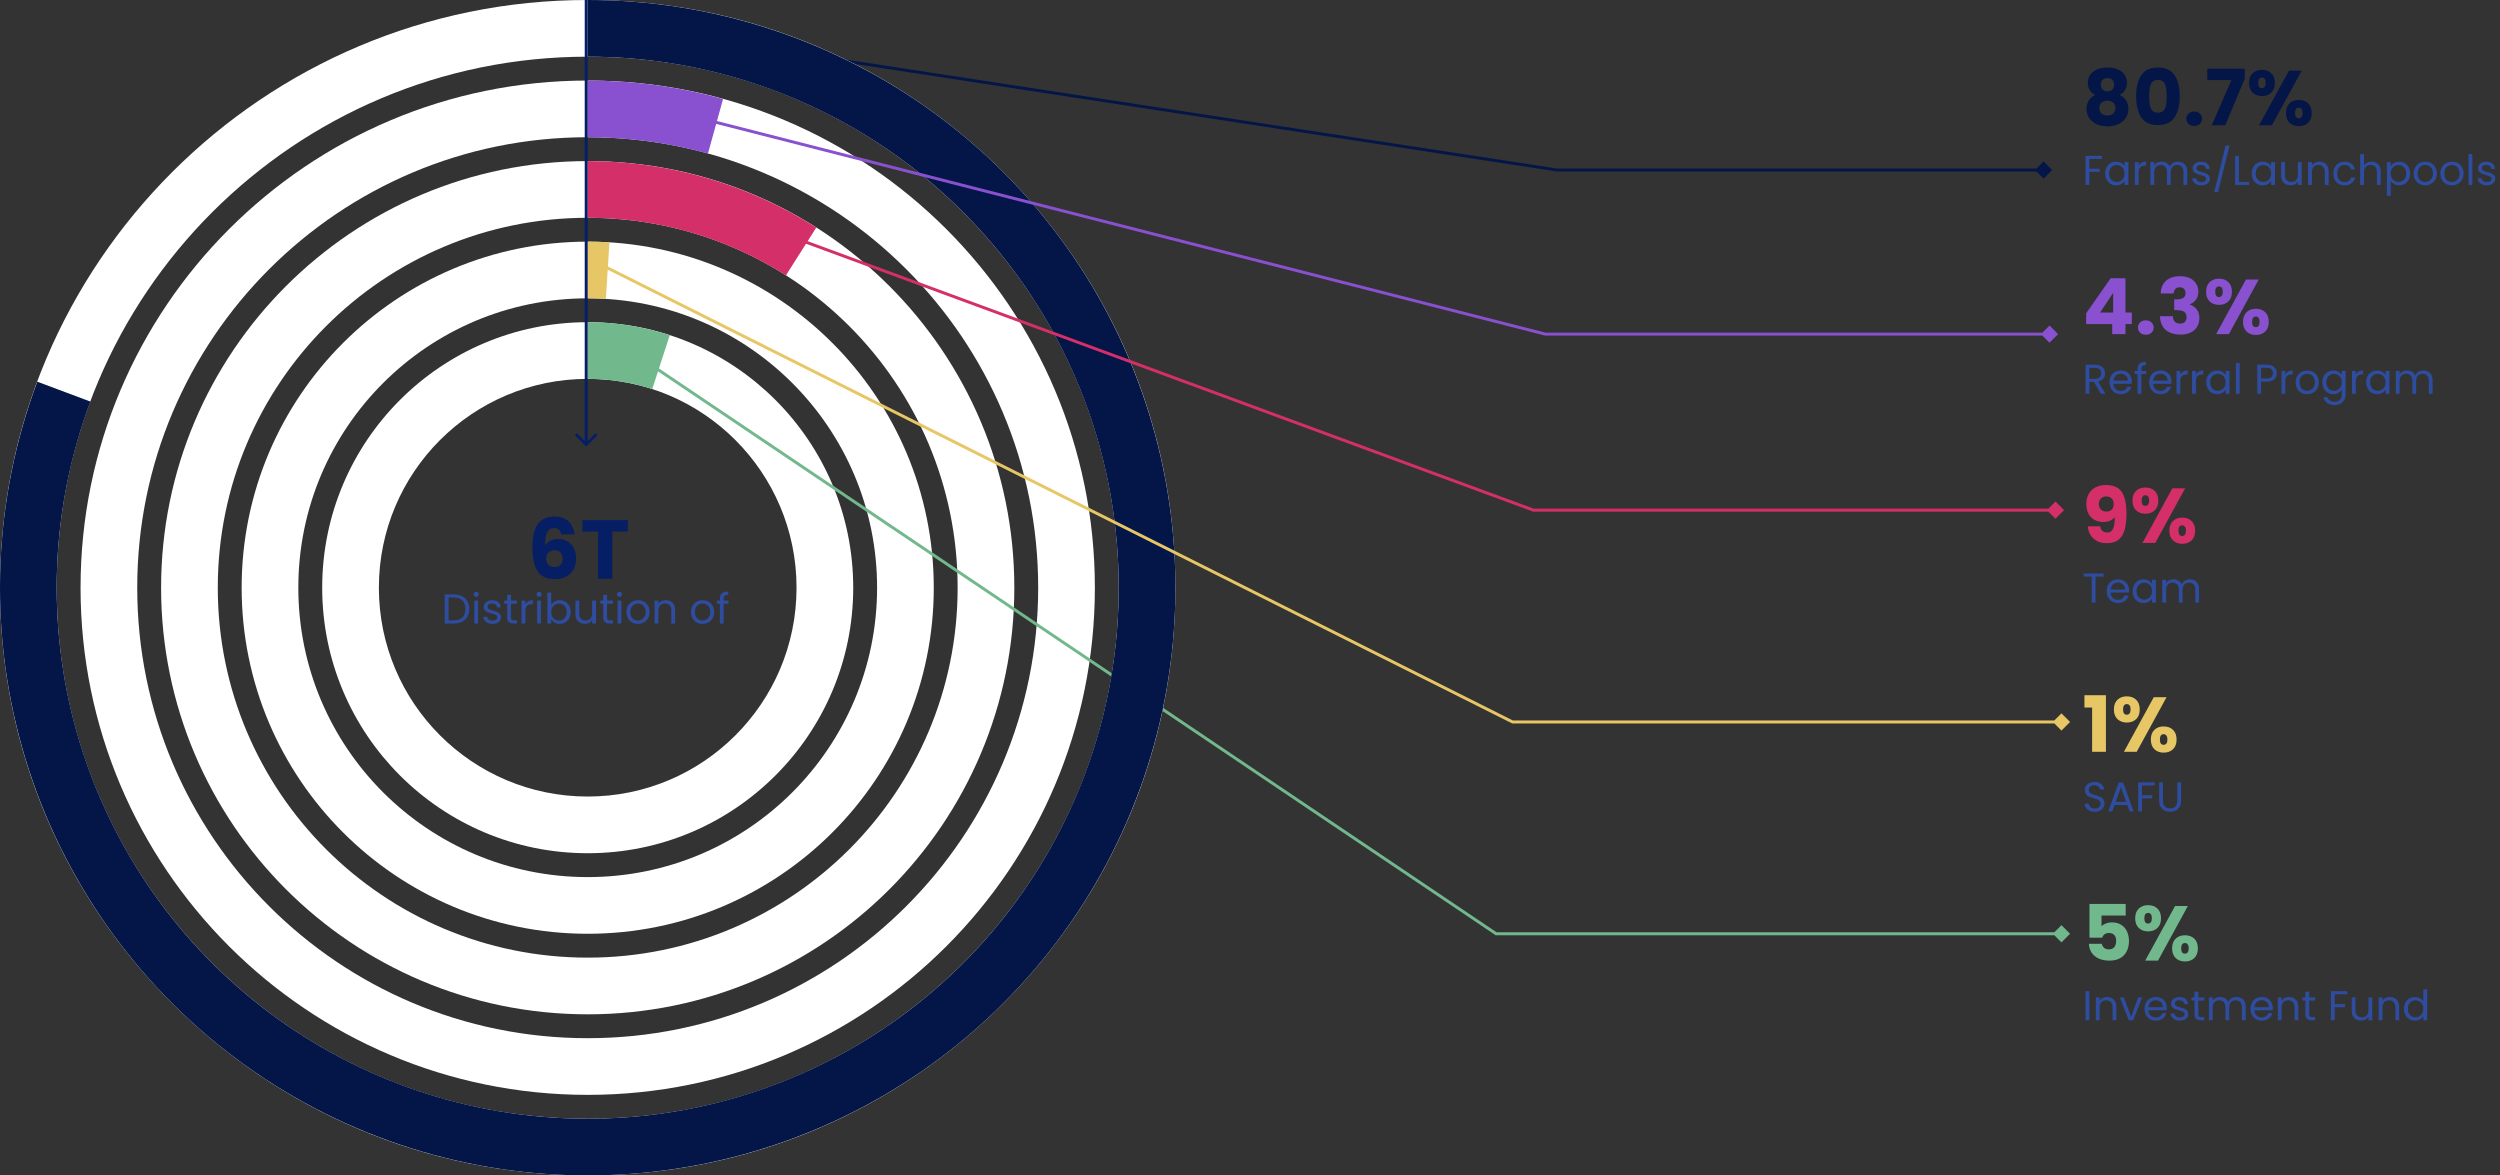 <svg width="838" height="394" viewBox="0 0 838 394" fill="none" xmlns="http://www.w3.org/2000/svg">
<rect x="0" y="0" width="838" height="394" fill="#333333" stroke="none"/>
<path d="M522 57L521.924 57.494L521.962 57.5H522V57ZM687.887 57L685 54.113L682.113 57L685 59.887L687.887 57ZM208.424 9.494L521.924 57.494L522.076 56.506L208.576 8.506L208.424 9.494ZM522 57.5H685V56.5H522V57.5Z" fill="#041647"/>
<path d="M394 197C394 305.8 305.8 394 197 394C88.2 394 0 305.8 0 197C0 88.2 88.2 -0 197 -0C305.8 -0 394 88.2 394 197ZM19 197C19 295.307 98.693 375 197 375C295.307 375 375 295.307 375 197C375 98.693 295.307 19 197 19C98.693 19 19 98.693 19 197Z" fill="white"/>
<path d="M367 197C367 290.888 290.888 367 197 367C103.112 367 27 290.888 27 197C27 103.111 103.112 27 197 27C290.888 27 367 103.111 367 197ZM46 197C46 280.395 113.605 348 197 348C280.395 348 348 280.395 348 197C348 113.605 280.395 46 197 46C113.605 46 46 113.605 46 197Z" fill="white"/>
<path d="M340 197C340 275.977 275.977 340 197 340C118.023 340 54 275.977 54 197C54 118.023 118.023 54 197 54C275.977 54 340 118.023 340 197ZM73 197C73 265.483 128.517 321 197 321C265.483 321 321 265.483 321 197C321 128.517 265.483 73 197 73C128.517 73 73 128.517 73 197Z" fill="white"/>
<path d="M313 197C313 261.065 261.065 313 197 313C132.935 313 81 261.065 81 197C81 132.935 132.935 81 197 81C261.065 81 313 132.935 313 197ZM100 197C100 250.571 143.428 294 197 294C250.572 294 294 250.571 294 197C294 143.428 250.572 100 197 100C143.428 100 100 143.428 100 197Z" fill="white"/>
<path d="M286 197C286 246.153 246.153 286 197 286C147.847 286 108 246.153 108 197C108 147.847 147.847 108 197 108C246.153 108 286 147.847 286 197ZM127 197C127 235.66 158.34 267 197 267C235.66 267 267 235.66 267 197C267 158.34 235.66 127 197 127C158.34 127 127 158.34 127 197Z" fill="white"/>
<path d="M501.5 313L501.221 313.415L501.347 313.5H501.5V313ZM693.887 313L691 310.113L688.113 313L691 315.887L693.887 313ZM218.221 122.915L501.221 313.415L501.779 312.585L218.779 122.085L218.221 122.915ZM501.5 313.5H691V312.5H501.5V313.5Z" fill="#72B88D"/>
<path d="M197 -0C238.972 -0 279.848 13.405 313.668 38.263C347.488 63.12 372.486 98.129 385.016 138.187C397.547 178.246 396.955 221.259 383.329 260.958C369.702 300.657 343.752 334.966 309.261 358.884C274.77 382.802 233.542 395.079 191.585 393.925C149.629 392.772 109.137 378.248 76.013 352.471C42.889 326.693 18.863 291.01 7.438 250.623C-3.986 210.235 -2.213 167.254 12.5 127.945L30.294 134.605C17 170.123 15.398 208.958 25.721 245.451C36.044 281.943 57.752 314.185 87.682 337.476C117.611 360.767 154.198 373.89 192.108 374.933C230.018 375.975 267.27 364.882 298.434 343.271C329.598 321.659 353.045 290.659 365.358 254.789C377.67 218.919 378.205 180.054 366.883 143.86C355.561 107.665 332.974 76.032 302.416 53.572C271.857 31.113 234.924 19 197 19L197 -0Z" fill="#041647"/>
<path d="M507 242L506.776 242.447L506.882 242.5H507V242ZM693.887 242L691 239.113L688.113 242L691 244.887L693.887 242ZM201.776 89.447L506.776 242.447L507.224 241.553L202.224 88.553L201.776 89.447ZM507 242.5H691V241.5H507V242.5Z" fill="#E6C665"/>
<path d="M197 27C212.333 27 227.596 29.074 242.373 33.167L237.302 51.478C224.177 47.843 210.62 46 197 46L197 27Z" fill="#8950CF"/>
<path d="M197 54C224.136 54 250.712 61.721 273.623 76.261L263.443 92.303C243.575 79.695 220.53 73 197 73L197 54Z" fill="#D42F68"/>
<path d="M197 81C199.43 81 201.859 81.076 204.284 81.229L203.091 100.191C201.063 100.064 199.032 100 197 100L197 81Z" fill="#E6C665"/>
<path d="M197 108C206.339 108 215.62 109.47 224.503 112.356L218.631 130.426C211.645 128.156 204.345 127 197 127L197 108Z" fill="#72B88D"/>
<path d="M514 171L513.827 171.469L513.911 171.5H514V171ZM691.887 171L689 168.113L686.113 171L689 173.887L691.887 171ZM266.827 80.469L513.827 171.469L514.173 170.531L267.173 79.531L266.827 80.469ZM514 171.5H689V170.5H514V171.5Z" fill="#D42F68"/>
<path d="M152.116 199.242C153.18 199.242 154.099 199.443 154.874 199.844C155.658 200.236 156.255 200.801 156.666 201.538C157.086 202.275 157.296 203.143 157.296 204.142C157.296 205.141 157.086 206.009 156.666 206.746C156.255 207.474 155.658 208.034 154.874 208.426C154.099 208.809 153.18 209 152.116 209H149.078V199.242H152.116ZM152.116 207.95C153.376 207.95 154.337 207.619 155 206.956C155.663 206.284 155.994 205.346 155.994 204.142C155.994 202.929 155.658 201.981 154.986 201.3C154.323 200.619 153.367 200.278 152.116 200.278H150.352V207.95H152.116ZM159.634 200.082C159.392 200.082 159.186 199.998 159.018 199.83C158.85 199.662 158.766 199.457 158.766 199.214C158.766 198.971 158.85 198.766 159.018 198.598C159.186 198.43 159.392 198.346 159.634 198.346C159.868 198.346 160.064 198.43 160.222 198.598C160.39 198.766 160.474 198.971 160.474 199.214C160.474 199.457 160.39 199.662 160.222 199.83C160.064 199.998 159.868 200.082 159.634 200.082ZM160.25 201.328V209H158.976V201.328H160.25ZM165.138 209.126C164.55 209.126 164.022 209.028 163.556 208.832C163.089 208.627 162.72 208.347 162.45 207.992C162.179 207.628 162.03 207.213 162.002 206.746H163.318C163.355 207.129 163.532 207.441 163.85 207.684C164.176 207.927 164.601 208.048 165.124 208.048C165.609 208.048 165.992 207.941 166.272 207.726C166.552 207.511 166.692 207.241 166.692 206.914C166.692 206.578 166.542 206.331 166.244 206.172C165.945 206.004 165.483 205.841 164.858 205.682C164.288 205.533 163.822 205.383 163.458 205.234C163.103 205.075 162.795 204.847 162.534 204.548C162.282 204.24 162.156 203.839 162.156 203.344C162.156 202.952 162.272 202.593 162.506 202.266C162.739 201.939 163.07 201.683 163.5 201.496C163.929 201.3 164.419 201.202 164.97 201.202C165.819 201.202 166.505 201.417 167.028 201.846C167.55 202.275 167.83 202.863 167.868 203.61H166.594C166.566 203.209 166.402 202.887 166.104 202.644C165.814 202.401 165.422 202.28 164.928 202.28C164.47 202.28 164.106 202.378 163.836 202.574C163.565 202.77 163.43 203.027 163.43 203.344C163.43 203.596 163.509 203.806 163.668 203.974C163.836 204.133 164.041 204.263 164.284 204.366C164.536 204.459 164.881 204.567 165.32 204.688C165.87 204.837 166.318 204.987 166.664 205.136C167.009 205.276 167.303 205.491 167.546 205.78C167.798 206.069 167.928 206.447 167.938 206.914C167.938 207.334 167.821 207.712 167.588 208.048C167.354 208.384 167.023 208.65 166.594 208.846C166.174 209.033 165.688 209.126 165.138 209.126ZM171.29 202.378V206.9C171.29 207.273 171.37 207.539 171.528 207.698C171.687 207.847 171.962 207.922 172.354 207.922H173.292V209H172.144C171.435 209 170.903 208.837 170.548 208.51C170.194 208.183 170.016 207.647 170.016 206.9V202.378H169.022V201.328H170.016V199.396H171.29V201.328H173.292V202.378H171.29ZM176.11 202.574C176.334 202.135 176.651 201.795 177.062 201.552C177.482 201.309 177.99 201.188 178.588 201.188V202.504H178.252C176.824 202.504 176.11 203.279 176.11 204.828V209H174.836V201.328H176.11V202.574ZM180.716 200.082C180.474 200.082 180.268 199.998 180.1 199.83C179.932 199.662 179.848 199.457 179.848 199.214C179.848 198.971 179.932 198.766 180.1 198.598C180.268 198.43 180.474 198.346 180.716 198.346C180.95 198.346 181.146 198.43 181.304 198.598C181.472 198.766 181.556 198.971 181.556 199.214C181.556 199.457 181.472 199.662 181.304 199.83C181.146 199.998 180.95 200.082 180.716 200.082ZM181.332 201.328V209H180.058V201.328H181.332ZM184.778 202.756C185.039 202.299 185.422 201.925 185.926 201.636C186.43 201.347 187.004 201.202 187.648 201.202C188.338 201.202 188.959 201.365 189.51 201.692C190.06 202.019 190.494 202.481 190.812 203.078C191.129 203.666 191.288 204.352 191.288 205.136C191.288 205.911 191.129 206.601 190.812 207.208C190.494 207.815 190.056 208.286 189.496 208.622C188.945 208.958 188.329 209.126 187.648 209.126C186.985 209.126 186.402 208.981 185.898 208.692C185.403 208.403 185.03 208.034 184.778 207.586V209H183.504V198.64H184.778V202.756ZM189.986 205.136C189.986 204.557 189.869 204.053 189.636 203.624C189.402 203.195 189.085 202.868 188.684 202.644C188.292 202.42 187.858 202.308 187.382 202.308C186.915 202.308 186.481 202.425 186.08 202.658C185.688 202.882 185.37 203.213 185.128 203.652C184.894 204.081 184.778 204.581 184.778 205.15C184.778 205.729 184.894 206.237 185.128 206.676C185.37 207.105 185.688 207.437 186.08 207.67C186.481 207.894 186.915 208.006 187.382 208.006C187.858 208.006 188.292 207.894 188.684 207.67C189.085 207.437 189.402 207.105 189.636 206.676C189.869 206.237 189.986 205.724 189.986 205.136ZM199.769 201.328V209H198.495V207.866C198.252 208.258 197.911 208.566 197.473 208.79C197.043 209.005 196.567 209.112 196.045 209.112C195.447 209.112 194.911 208.991 194.435 208.748C193.959 208.496 193.581 208.123 193.301 207.628C193.03 207.133 192.895 206.531 192.895 205.822V201.328H194.155V205.654C194.155 206.41 194.346 206.993 194.729 207.404C195.111 207.805 195.634 208.006 196.297 208.006C196.978 208.006 197.515 207.796 197.907 207.376C198.299 206.956 198.495 206.345 198.495 205.542V201.328H199.769ZM203.474 202.378V206.9C203.474 207.273 203.553 207.539 203.712 207.698C203.87 207.847 204.146 207.922 204.538 207.922H205.476V209H204.328C203.618 209 203.086 208.837 202.732 208.51C202.377 208.183 202.2 207.647 202.2 206.9V202.378H201.206V201.328H202.2V199.396H203.474V201.328H205.476V202.378H203.474ZM207.677 200.082C207.435 200.082 207.229 199.998 207.061 199.83C206.893 199.662 206.809 199.457 206.809 199.214C206.809 198.971 206.893 198.766 207.061 198.598C207.229 198.43 207.435 198.346 207.677 198.346C207.911 198.346 208.107 198.43 208.265 198.598C208.433 198.766 208.517 198.971 208.517 199.214C208.517 199.457 208.433 199.662 208.265 199.83C208.107 199.998 207.911 200.082 207.677 200.082ZM208.293 201.328V209H207.019V201.328H208.293ZM213.811 209.126C213.092 209.126 212.439 208.963 211.851 208.636C211.272 208.309 210.815 207.847 210.479 207.25C210.152 206.643 209.989 205.943 209.989 205.15C209.989 204.366 210.157 203.675 210.493 203.078C210.838 202.471 211.305 202.009 211.893 201.692C212.481 201.365 213.139 201.202 213.867 201.202C214.595 201.202 215.253 201.365 215.841 201.692C216.429 202.009 216.891 202.467 217.227 203.064C217.572 203.661 217.745 204.357 217.745 205.15C217.745 205.943 217.567 206.643 217.213 207.25C216.867 207.847 216.396 208.309 215.799 208.636C215.201 208.963 214.539 209.126 213.811 209.126ZM213.811 208.006C214.268 208.006 214.697 207.899 215.099 207.684C215.5 207.469 215.822 207.147 216.065 206.718C216.317 206.289 216.443 205.766 216.443 205.15C216.443 204.534 216.321 204.011 216.079 203.582C215.836 203.153 215.519 202.835 215.127 202.63C214.735 202.415 214.31 202.308 213.853 202.308C213.386 202.308 212.957 202.415 212.565 202.63C212.182 202.835 211.874 203.153 211.641 203.582C211.407 204.011 211.291 204.534 211.291 205.15C211.291 205.775 211.403 206.303 211.627 206.732C211.86 207.161 212.168 207.483 212.551 207.698C212.933 207.903 213.353 208.006 213.811 208.006ZM223.158 201.188C224.091 201.188 224.847 201.473 225.426 202.042C226.004 202.602 226.294 203.414 226.294 204.478V209H225.034V204.66C225.034 203.895 224.842 203.311 224.46 202.91C224.077 202.499 223.554 202.294 222.892 202.294C222.22 202.294 221.683 202.504 221.282 202.924C220.89 203.344 220.694 203.955 220.694 204.758V209H219.42V201.328H220.694V202.42C220.946 202.028 221.286 201.725 221.716 201.51C222.154 201.295 222.635 201.188 223.158 201.188ZM235.453 209.126C234.735 209.126 234.081 208.963 233.493 208.636C232.915 208.309 232.457 207.847 232.121 207.25C231.795 206.643 231.631 205.943 231.631 205.15C231.631 204.366 231.799 203.675 232.135 203.078C232.481 202.471 232.947 202.009 233.535 201.692C234.123 201.365 234.781 201.202 235.509 201.202C236.237 201.202 236.895 201.365 237.483 201.692C238.071 202.009 238.533 202.467 238.869 203.064C239.215 203.661 239.387 204.357 239.387 205.15C239.387 205.943 239.21 206.643 238.855 207.25C238.51 207.847 238.039 208.309 237.441 208.636C236.844 208.963 236.181 209.126 235.453 209.126ZM235.453 208.006C235.911 208.006 236.34 207.899 236.741 207.684C237.143 207.469 237.465 207.147 237.707 206.718C237.959 206.289 238.085 205.766 238.085 205.15C238.085 204.534 237.964 204.011 237.721 203.582C237.479 203.153 237.161 202.835 236.769 202.63C236.377 202.415 235.953 202.308 235.495 202.308C235.029 202.308 234.599 202.415 234.207 202.63C233.825 202.835 233.517 203.153 233.283 203.582C233.05 204.011 232.933 204.534 232.933 205.15C232.933 205.775 233.045 206.303 233.269 206.732C233.503 207.161 233.811 207.483 234.193 207.698C234.576 207.903 234.996 208.006 235.453 208.006ZM244.184 202.378H242.574V209H241.3V202.378H240.306V201.328H241.3V200.782C241.3 199.923 241.52 199.298 241.958 198.906C242.406 198.505 243.12 198.304 244.1 198.304V199.368C243.54 199.368 243.144 199.48 242.91 199.704C242.686 199.919 242.574 200.278 242.574 200.782V201.328H244.184V202.378Z" fill="#2F4DA0"/>
<path d="M188.102 179.076C187.953 178.385 187.692 177.872 187.318 177.536C186.945 177.181 186.413 177.004 185.722 177.004C184.658 177.004 183.893 177.471 183.426 178.404C182.96 179.319 182.717 180.775 182.698 182.772C183.109 182.119 183.697 181.605 184.462 181.232C185.246 180.859 186.105 180.672 187.038 180.672C188.868 180.672 190.333 181.251 191.434 182.408C192.554 183.565 193.114 185.18 193.114 187.252C193.114 188.615 192.834 189.809 192.274 190.836C191.733 191.863 190.93 192.665 189.866 193.244C188.821 193.823 187.58 194.112 186.142 194.112C183.268 194.112 181.27 193.216 180.15 191.424C179.03 189.613 178.47 187.019 178.47 183.64C178.47 180.093 179.058 177.461 180.234 175.744C181.429 174.008 183.333 173.14 185.946 173.14C187.346 173.14 188.522 173.42 189.474 173.98C190.445 174.521 191.173 175.24 191.658 176.136C192.162 177.032 192.461 178.012 192.554 179.076H188.102ZM185.89 184.452C185.088 184.452 184.416 184.695 183.874 185.18C183.352 185.647 183.09 186.319 183.09 187.196C183.09 188.092 183.333 188.792 183.818 189.296C184.322 189.8 185.032 190.052 185.946 190.052C186.768 190.052 187.412 189.809 187.878 189.324C188.364 188.82 188.606 188.139 188.606 187.28C188.606 186.403 188.373 185.712 187.906 185.208C187.44 184.704 186.768 184.452 185.89 184.452ZM210.439 174.344V178.18H205.231V194H200.443V178.18H195.235V174.344H210.439Z" fill="#061E63"/>
<path d="M518 112L517.876 112.484L517.937 112.5H518V112ZM689.887 112L687 109.113L684.113 112L687 114.887L689.887 112ZM239.876 41.484L517.876 112.484L518.124 111.515L240.124 40.515L239.876 41.484ZM518 112.5H687V111.5H518V112.5Z" fill="#8950CF"/>
<path d="M704.594 52.242V53.278H700.352V56.568H703.796V57.604H700.352V62H699.078V52.242H704.594ZM705.657 58.136C705.657 57.352 705.815 56.666 706.133 56.078C706.45 55.48 706.884 55.019 707.435 54.692C707.995 54.365 708.615 54.202 709.297 54.202C709.969 54.202 710.552 54.346 711.047 54.636C711.541 54.925 711.91 55.289 712.153 55.728V54.328H713.441V62H712.153V60.572C711.901 61.02 711.523 61.393 711.019 61.692C710.524 61.981 709.945 62.126 709.283 62.126C708.601 62.126 707.985 61.958 707.435 61.622C706.884 61.286 706.45 60.815 706.133 60.208C705.815 59.601 705.657 58.91 705.657 58.136ZM712.153 58.15C712.153 57.571 712.036 57.067 711.803 56.638C711.569 56.209 711.252 55.882 710.851 55.658C710.459 55.425 710.025 55.308 709.549 55.308C709.073 55.308 708.639 55.42 708.247 55.644C707.855 55.868 707.542 56.194 707.309 56.624C707.075 57.053 706.959 57.557 706.959 58.136C706.959 58.724 707.075 59.237 707.309 59.676C707.542 60.105 707.855 60.437 708.247 60.67C708.639 60.894 709.073 61.006 709.549 61.006C710.025 61.006 710.459 60.894 710.851 60.67C711.252 60.437 711.569 60.105 711.803 59.676C712.036 59.237 712.153 58.728 712.153 58.15ZM716.868 55.574C717.092 55.135 717.409 54.794 717.82 54.552C718.24 54.309 718.748 54.188 719.346 54.188V55.504H719.01C717.582 55.504 716.868 56.279 716.868 57.828V62H715.594V54.328H716.868V55.574ZM730.042 54.188C730.64 54.188 731.172 54.314 731.638 54.566C732.105 54.809 732.474 55.177 732.744 55.672C733.015 56.166 733.15 56.769 733.15 57.478V62H731.89V57.66C731.89 56.895 731.699 56.311 731.316 55.91C730.943 55.499 730.434 55.294 729.79 55.294C729.128 55.294 728.6 55.508 728.208 55.938C727.816 56.358 727.62 56.969 727.62 57.772V62H726.36V57.66C726.36 56.895 726.169 56.311 725.786 55.91C725.413 55.499 724.904 55.294 724.26 55.294C723.598 55.294 723.07 55.508 722.678 55.938C722.286 56.358 722.09 56.969 722.09 57.772V62H720.816V54.328H722.09V55.434C722.342 55.032 722.678 54.724 723.098 54.51C723.528 54.295 723.999 54.188 724.512 54.188C725.156 54.188 725.726 54.333 726.22 54.622C726.715 54.911 727.084 55.336 727.326 55.896C727.541 55.355 727.896 54.934 728.39 54.636C728.885 54.337 729.436 54.188 730.042 54.188ZM737.956 62.126C737.368 62.126 736.841 62.028 736.374 61.832C735.907 61.627 735.539 61.346 735.268 60.992C734.997 60.628 734.848 60.212 734.82 59.746H736.136C736.173 60.129 736.351 60.441 736.668 60.684C736.995 60.926 737.419 61.048 737.942 61.048C738.427 61.048 738.81 60.941 739.09 60.726C739.37 60.511 739.51 60.24 739.51 59.914C739.51 59.578 739.361 59.331 739.062 59.172C738.763 59.004 738.301 58.84 737.676 58.682C737.107 58.532 736.64 58.383 736.276 58.234C735.921 58.075 735.613 57.846 735.352 57.548C735.1 57.24 734.974 56.839 734.974 56.344C734.974 55.952 735.091 55.593 735.324 55.266C735.557 54.939 735.889 54.682 736.318 54.496C736.747 54.3 737.237 54.202 737.788 54.202C738.637 54.202 739.323 54.416 739.846 54.846C740.369 55.275 740.649 55.863 740.686 56.61H739.412C739.384 56.209 739.221 55.886 738.922 55.644C738.633 55.401 738.241 55.28 737.746 55.28C737.289 55.28 736.925 55.378 736.654 55.574C736.383 55.77 736.248 56.026 736.248 56.344C736.248 56.596 736.327 56.806 736.486 56.974C736.654 57.133 736.859 57.263 737.102 57.366C737.354 57.459 737.699 57.566 738.138 57.688C738.689 57.837 739.137 57.986 739.482 58.136C739.827 58.276 740.121 58.49 740.364 58.78C740.616 59.069 740.747 59.447 740.756 59.914C740.756 60.334 740.639 60.712 740.406 61.048C740.173 61.384 739.841 61.65 739.412 61.846C738.992 62.032 738.507 62.126 737.956 62.126ZM747.315 48.812L743.479 64.38H742.219L746.041 48.812H747.315ZM750.487 60.964H753.903V62H749.213V52.242H750.487V60.964ZM754.78 58.136C754.78 57.352 754.938 56.666 755.256 56.078C755.573 55.48 756.007 55.019 756.558 54.692C757.118 54.365 757.738 54.202 758.42 54.202C759.092 54.202 759.675 54.346 760.17 54.636C760.664 54.925 761.033 55.289 761.276 55.728V54.328H762.564V62H761.276V60.572C761.024 61.02 760.646 61.393 760.142 61.692C759.647 61.981 759.068 62.126 758.406 62.126C757.724 62.126 757.108 61.958 756.558 61.622C756.007 61.286 755.573 60.815 755.256 60.208C754.938 59.601 754.78 58.91 754.78 58.136ZM761.276 58.15C761.276 57.571 761.159 57.067 760.926 56.638C760.692 56.209 760.375 55.882 759.974 55.658C759.582 55.425 759.148 55.308 758.672 55.308C758.196 55.308 757.762 55.42 757.37 55.644C756.978 55.868 756.665 56.194 756.432 56.624C756.198 57.053 756.082 57.557 756.082 58.136C756.082 58.724 756.198 59.237 756.432 59.676C756.665 60.105 756.978 60.437 757.37 60.67C757.762 60.894 758.196 61.006 758.672 61.006C759.148 61.006 759.582 60.894 759.974 60.67C760.375 60.437 760.692 60.105 760.926 59.676C761.159 59.237 761.276 58.728 761.276 58.15ZM771.521 54.328V62H770.247V60.866C770.004 61.258 769.663 61.566 769.225 61.79C768.795 62.005 768.319 62.112 767.797 62.112C767.199 62.112 766.663 61.99 766.187 61.748C765.711 61.496 765.333 61.123 765.053 60.628C764.782 60.133 764.647 59.531 764.647 58.822V54.328H765.907V58.654C765.907 59.41 766.098 59.993 766.481 60.404C766.863 60.805 767.386 61.006 768.049 61.006C768.73 61.006 769.267 60.796 769.659 60.376C770.051 59.956 770.247 59.344 770.247 58.542V54.328H771.521ZM777.41 54.188C778.343 54.188 779.099 54.472 779.678 55.042C780.256 55.602 780.546 56.414 780.546 57.478V62H779.286V57.66C779.286 56.895 779.094 56.311 778.712 55.91C778.329 55.499 777.806 55.294 777.144 55.294C776.472 55.294 775.935 55.504 775.534 55.924C775.142 56.344 774.946 56.955 774.946 57.758V62H773.672V54.328H774.946V55.42C775.198 55.028 775.538 54.724 775.968 54.51C776.406 54.295 776.887 54.188 777.41 54.188ZM782.151 58.15C782.151 57.356 782.309 56.666 782.627 56.078C782.944 55.48 783.383 55.019 783.943 54.692C784.512 54.365 785.161 54.202 785.889 54.202C786.831 54.202 787.606 54.431 788.213 54.888C788.829 55.345 789.235 55.98 789.431 56.792H788.059C787.928 56.325 787.671 55.956 787.289 55.686C786.915 55.415 786.449 55.28 785.889 55.28C785.161 55.28 784.573 55.532 784.125 56.036C783.677 56.531 783.453 57.235 783.453 58.15C783.453 59.074 783.677 59.788 784.125 60.292C784.573 60.796 785.161 61.048 785.889 61.048C786.449 61.048 786.915 60.917 787.289 60.656C787.662 60.395 787.919 60.021 788.059 59.536H789.431C789.225 60.32 788.815 60.95 788.199 61.426C787.583 61.892 786.813 62.126 785.889 62.126C785.161 62.126 784.512 61.962 783.943 61.636C783.383 61.309 782.944 60.847 782.627 60.25C782.309 59.653 782.151 58.953 782.151 58.15ZM794.939 54.188C795.517 54.188 796.04 54.314 796.507 54.566C796.973 54.809 797.337 55.177 797.599 55.672C797.869 56.166 798.005 56.769 798.005 57.478V62H796.745V57.66C796.745 56.895 796.553 56.311 796.171 55.91C795.788 55.499 795.265 55.294 794.603 55.294C793.931 55.294 793.394 55.504 792.993 55.924C792.601 56.344 792.405 56.955 792.405 57.758V62H791.131V51.64H792.405V55.42C792.657 55.028 793.002 54.724 793.441 54.51C793.889 54.295 794.388 54.188 794.939 54.188ZM801.36 55.742C801.612 55.303 801.985 54.939 802.48 54.65C802.984 54.351 803.567 54.202 804.23 54.202C804.911 54.202 805.527 54.365 806.078 54.692C806.638 55.019 807.076 55.48 807.394 56.078C807.711 56.666 807.87 57.352 807.87 58.136C807.87 58.91 807.711 59.601 807.394 60.208C807.076 60.815 806.638 61.286 806.078 61.622C805.527 61.958 804.911 62.126 804.23 62.126C803.576 62.126 802.998 61.981 802.494 61.692C801.999 61.393 801.621 61.025 801.36 60.586V65.64H800.086V54.328H801.36V55.742ZM806.568 58.136C806.568 57.557 806.451 57.053 806.218 56.624C805.984 56.194 805.667 55.868 805.266 55.644C804.874 55.42 804.44 55.308 803.964 55.308C803.497 55.308 803.063 55.425 802.662 55.658C802.27 55.882 801.952 56.213 801.71 56.652C801.476 57.081 801.36 57.581 801.36 58.15C801.36 58.728 801.476 59.237 801.71 59.676C801.952 60.105 802.27 60.437 802.662 60.67C803.063 60.894 803.497 61.006 803.964 61.006C804.44 61.006 804.874 60.894 805.266 60.67C805.667 60.437 805.984 60.105 806.218 59.676C806.451 59.237 806.568 58.724 806.568 58.136ZM812.893 62.126C812.174 62.126 811.521 61.962 810.933 61.636C810.354 61.309 809.897 60.847 809.561 60.25C809.234 59.643 809.071 58.943 809.071 58.15C809.071 57.366 809.239 56.675 809.575 56.078C809.92 55.471 810.387 55.009 810.975 54.692C811.563 54.365 812.221 54.202 812.949 54.202C813.677 54.202 814.335 54.365 814.923 54.692C815.511 55.009 815.973 55.467 816.309 56.064C816.654 56.661 816.827 57.356 816.827 58.15C816.827 58.943 816.649 59.643 816.295 60.25C815.949 60.847 815.478 61.309 814.881 61.636C814.283 61.962 813.621 62.126 812.893 62.126ZM812.893 61.006C813.35 61.006 813.779 60.898 814.181 60.684C814.582 60.469 814.904 60.147 815.147 59.718C815.399 59.288 815.525 58.766 815.525 58.15C815.525 57.534 815.403 57.011 815.161 56.582C814.918 56.153 814.601 55.835 814.209 55.63C813.817 55.415 813.392 55.308 812.935 55.308C812.468 55.308 812.039 55.415 811.647 55.63C811.264 55.835 810.956 56.153 810.723 56.582C810.489 57.011 810.373 57.534 810.373 58.15C810.373 58.775 810.485 59.303 810.709 59.732C810.942 60.161 811.25 60.483 811.633 60.698C812.015 60.903 812.435 61.006 812.893 61.006ZM821.848 62.126C821.129 62.126 820.476 61.962 819.888 61.636C819.309 61.309 818.852 60.847 818.516 60.25C818.189 59.643 818.026 58.943 818.026 58.15C818.026 57.366 818.194 56.675 818.53 56.078C818.875 55.471 819.342 55.009 819.93 54.692C820.518 54.365 821.176 54.202 821.904 54.202C822.632 54.202 823.29 54.365 823.878 54.692C824.466 55.009 824.928 55.467 825.264 56.064C825.609 56.661 825.782 57.356 825.782 58.15C825.782 58.943 825.604 59.643 825.25 60.25C824.904 60.847 824.433 61.309 823.836 61.636C823.238 61.962 822.576 62.126 821.848 62.126ZM821.848 61.006C822.305 61.006 822.734 60.898 823.136 60.684C823.537 60.469 823.859 60.147 824.102 59.718C824.354 59.288 824.48 58.766 824.48 58.15C824.48 57.534 824.358 57.011 824.116 56.582C823.873 56.153 823.556 55.835 823.164 55.63C822.772 55.415 822.347 55.308 821.89 55.308C821.423 55.308 820.994 55.415 820.602 55.63C820.219 55.835 819.911 56.153 819.678 56.582C819.444 57.011 819.328 57.534 819.328 58.15C819.328 58.775 819.44 59.303 819.664 59.732C819.897 60.161 820.205 60.483 820.588 60.698C820.97 60.903 821.39 61.006 821.848 61.006ZM828.731 51.64V62H827.457V51.64H828.731ZM833.618 62.126C833.03 62.126 832.503 62.028 832.036 61.832C831.57 61.627 831.201 61.346 830.93 60.992C830.66 60.628 830.51 60.212 830.482 59.746H831.798C831.836 60.129 832.013 60.441 832.33 60.684C832.657 60.926 833.082 61.048 833.604 61.048C834.09 61.048 834.472 60.941 834.752 60.726C835.032 60.511 835.172 60.24 835.172 59.914C835.172 59.578 835.023 59.331 834.724 59.172C834.426 59.004 833.964 58.84 833.338 58.682C832.769 58.532 832.302 58.383 831.938 58.234C831.584 58.075 831.276 57.846 831.014 57.548C830.762 57.24 830.636 56.839 830.636 56.344C830.636 55.952 830.753 55.593 830.986 55.266C831.22 54.939 831.551 54.682 831.98 54.496C832.41 54.3 832.9 54.202 833.45 54.202C834.3 54.202 834.986 54.416 835.508 54.846C836.031 55.275 836.311 55.863 836.348 56.61H835.074C835.046 56.209 834.883 55.886 834.584 55.644C834.295 55.401 833.903 55.28 833.408 55.28C832.951 55.28 832.587 55.378 832.316 55.574C832.046 55.77 831.91 56.026 831.91 56.344C831.91 56.596 831.99 56.806 832.148 56.974C832.316 57.133 832.522 57.263 832.764 57.366C833.016 57.459 833.362 57.566 833.8 57.688C834.351 57.837 834.799 57.986 835.144 58.136C835.49 58.276 835.784 58.49 836.026 58.78C836.278 59.069 836.409 59.447 836.418 59.914C836.418 60.334 836.302 60.712 836.068 61.048C835.835 61.384 835.504 61.65 835.074 61.846C834.654 62.032 834.169 62.126 833.618 62.126Z" fill="#2F4DA0"/>
<path d="M702.29 31.808C700.661 30.941 699.846 29.581 699.846 27.726C699.846 26.79 700.089 25.941 700.574 25.178C701.059 24.398 701.796 23.782 702.784 23.332C703.772 22.864 704.985 22.63 706.424 22.63C707.863 22.63 709.067 22.864 710.038 23.332C711.026 23.782 711.763 24.398 712.248 25.178C712.733 25.941 712.976 26.79 712.976 27.726C712.976 28.662 712.751 29.477 712.3 30.17C711.867 30.863 711.277 31.409 710.532 31.808C711.468 32.258 712.187 32.883 712.69 33.68C713.193 34.46 713.444 35.379 713.444 36.436C713.444 37.666 713.132 38.733 712.508 39.634C711.884 40.518 711.035 41.194 709.96 41.662C708.903 42.13 707.724 42.364 706.424 42.364C705.124 42.364 703.937 42.13 702.862 41.662C701.805 41.194 700.964 40.518 700.34 39.634C699.716 38.733 699.404 37.666 699.404 36.436C699.404 35.361 699.655 34.434 700.158 33.654C700.661 32.856 701.371 32.241 702.29 31.808ZM708.66 28.402C708.66 27.691 708.452 27.145 708.036 26.764C707.637 26.365 707.1 26.166 706.424 26.166C705.748 26.166 705.202 26.365 704.786 26.764C704.387 27.163 704.188 27.717 704.188 28.428C704.188 29.104 704.396 29.641 704.812 30.04C705.228 30.421 705.765 30.612 706.424 30.612C707.083 30.612 707.62 30.413 708.036 30.014C708.452 29.615 708.66 29.078 708.66 28.402ZM706.424 33.732C705.609 33.732 704.951 33.957 704.448 34.408C703.945 34.841 703.694 35.448 703.694 36.228C703.694 36.956 703.937 37.554 704.422 38.022C704.925 38.49 705.592 38.724 706.424 38.724C707.256 38.724 707.906 38.49 708.374 38.022C708.859 37.554 709.102 36.956 709.102 36.228C709.102 35.465 708.851 34.858 708.348 34.408C707.863 33.957 707.221 33.732 706.424 33.732ZM716.029 32.25C716.029 29.268 716.601 26.92 717.745 25.204C718.907 23.488 720.77 22.63 723.335 22.63C725.901 22.63 727.755 23.488 728.899 25.204C730.061 26.92 730.641 29.268 730.641 32.25C730.641 35.266 730.061 37.632 728.899 39.348C727.755 41.064 725.901 41.922 723.335 41.922C720.77 41.922 718.907 41.064 717.745 39.348C716.601 37.632 716.029 35.266 716.029 32.25ZM726.273 32.25C726.273 30.499 726.083 29.156 725.701 28.22C725.32 27.267 724.531 26.79 723.335 26.79C722.139 26.79 721.351 27.267 720.969 28.22C720.588 29.156 720.397 30.499 720.397 32.25C720.397 33.428 720.467 34.408 720.605 35.188C720.744 35.95 721.021 36.575 721.437 37.06C721.871 37.528 722.503 37.762 723.335 37.762C724.167 37.762 724.791 37.528 725.207 37.06C725.641 36.575 725.927 35.95 726.065 35.188C726.204 34.408 726.273 33.428 726.273 32.25ZM735.512 42.208C734.732 42.208 734.091 41.983 733.588 41.532C733.103 41.064 732.86 40.492 732.86 39.816C732.86 39.123 733.103 38.542 733.588 38.074C734.091 37.606 734.732 37.372 735.512 37.372C736.275 37.372 736.899 37.606 737.384 38.074C737.887 38.542 738.138 39.123 738.138 39.816C738.138 40.492 737.887 41.064 737.384 41.532C736.899 41.983 736.275 42.208 735.512 42.208ZM752.444 26.348L745.918 42H741.368L747.972 26.842H739.886V23.046H752.444V26.348ZM753.878 27.804C753.878 26.4 754.277 25.317 755.074 24.554C755.889 23.791 756.938 23.41 758.22 23.41C759.503 23.41 760.543 23.791 761.34 24.554C762.138 25.317 762.536 26.4 762.536 27.804C762.536 29.208 762.138 30.291 761.34 31.054C760.543 31.817 759.503 32.198 758.22 32.198C756.938 32.198 755.889 31.817 755.074 31.054C754.277 30.291 753.878 29.208 753.878 27.804ZM771.532 23.696L761.522 42H757.232L767.242 23.696H771.532ZM758.194 26.01C757.362 26.01 756.946 26.608 756.946 27.804C756.946 28.983 757.362 29.572 758.194 29.572C758.593 29.572 758.905 29.424 759.13 29.13C759.356 28.835 759.468 28.393 759.468 27.804C759.468 26.608 759.044 26.01 758.194 26.01ZM766.254 37.892C766.254 36.488 766.653 35.404 767.45 34.642C768.248 33.879 769.288 33.498 770.57 33.498C771.853 33.498 772.893 33.879 773.69 34.642C774.488 35.404 774.886 36.488 774.886 37.892C774.886 39.296 774.488 40.379 773.69 41.142C772.893 41.904 771.853 42.286 770.57 42.286C769.288 42.286 768.248 41.904 767.45 41.142C766.653 40.379 766.254 39.296 766.254 37.892ZM770.544 36.098C770.146 36.098 769.834 36.245 769.608 36.54C769.4 36.834 769.296 37.285 769.296 37.892C769.296 39.071 769.712 39.66 770.544 39.66C770.943 39.66 771.255 39.513 771.48 39.218C771.706 38.923 771.818 38.481 771.818 37.892C771.818 37.303 771.706 36.861 771.48 36.566C771.255 36.254 770.943 36.098 770.544 36.098Z" fill="#041647"/>
<path d="M704.216 132L701.892 128.01H700.352V132H699.078V122.242H702.228C702.965 122.242 703.586 122.368 704.09 122.62C704.603 122.872 704.986 123.213 705.238 123.642C705.49 124.071 705.616 124.561 705.616 125.112C705.616 125.784 705.42 126.377 705.028 126.89C704.645 127.403 704.067 127.744 703.292 127.912L705.742 132H704.216ZM700.352 126.988H702.228C702.919 126.988 703.437 126.82 703.782 126.484C704.127 126.139 704.3 125.681 704.3 125.112C704.3 124.533 704.127 124.085 703.782 123.768C703.446 123.451 702.928 123.292 702.228 123.292H700.352V126.988ZM714.596 127.87C714.596 128.113 714.582 128.369 714.554 128.64H708.422C708.468 129.396 708.725 129.989 709.192 130.418C709.668 130.838 710.242 131.048 710.914 131.048C711.464 131.048 711.922 130.922 712.286 130.67C712.659 130.409 712.92 130.063 713.07 129.634H714.442C714.236 130.371 713.826 130.973 713.21 131.44C712.594 131.897 711.828 132.126 710.914 132.126C710.186 132.126 709.532 131.963 708.954 131.636C708.384 131.309 707.936 130.847 707.61 130.25C707.283 129.643 707.12 128.943 707.12 128.15C707.12 127.357 707.278 126.661 707.596 126.064C707.913 125.467 708.356 125.009 708.926 124.692C709.504 124.365 710.167 124.202 710.914 124.202C711.642 124.202 712.286 124.361 712.846 124.678C713.406 124.995 713.835 125.434 714.134 125.994C714.442 126.545 714.596 127.17 714.596 127.87ZM713.28 127.604C713.28 127.119 713.172 126.703 712.958 126.358C712.743 126.003 712.449 125.737 712.076 125.56C711.712 125.373 711.306 125.28 710.858 125.28C710.214 125.28 709.663 125.485 709.206 125.896C708.758 126.307 708.501 126.876 708.436 127.604H713.28ZM719.399 125.378H717.789V132H716.515V125.378H715.521V124.328H716.515V123.782C716.515 122.923 716.735 122.298 717.173 121.906C717.621 121.505 718.335 121.304 719.315 121.304V122.368C718.755 122.368 718.359 122.48 718.125 122.704C717.901 122.919 717.789 123.278 717.789 123.782V124.328H719.399V125.378ZM727.885 127.87C727.885 128.113 727.871 128.369 727.843 128.64H721.711C721.757 129.396 722.014 129.989 722.481 130.418C722.957 130.838 723.531 131.048 724.203 131.048C724.753 131.048 725.211 130.922 725.575 130.67C725.948 130.409 726.209 130.063 726.359 129.634H727.731C727.525 130.371 727.115 130.973 726.499 131.44C725.883 131.897 725.117 132.126 724.203 132.126C723.475 132.126 722.821 131.963 722.243 131.636C721.673 131.309 721.225 130.847 720.899 130.25C720.572 129.643 720.409 128.943 720.409 128.15C720.409 127.357 720.567 126.661 720.885 126.064C721.202 125.467 721.645 125.009 722.215 124.692C722.793 124.365 723.456 124.202 724.203 124.202C724.931 124.202 725.575 124.361 726.135 124.678C726.695 124.995 727.124 125.434 727.423 125.994C727.731 126.545 727.885 127.17 727.885 127.87ZM726.569 127.604C726.569 127.119 726.461 126.703 726.247 126.358C726.032 126.003 725.738 125.737 725.365 125.56C725.001 125.373 724.595 125.28 724.147 125.28C723.503 125.28 722.952 125.485 722.495 125.896C722.047 126.307 721.79 126.876 721.725 127.604H726.569ZM730.84 125.574C731.064 125.135 731.382 124.795 731.792 124.552C732.212 124.309 732.721 124.188 733.318 124.188V125.504H732.982C731.554 125.504 730.84 126.279 730.84 127.828V132H729.566V124.328H730.84V125.574ZM736.063 125.574C736.287 125.135 736.604 124.795 737.015 124.552C737.435 124.309 737.944 124.188 738.541 124.188V125.504H738.205C736.777 125.504 736.063 126.279 736.063 127.828V132H734.789V124.328H736.063V125.574ZM739.536 128.136C739.536 127.352 739.694 126.666 740.012 126.078C740.329 125.481 740.763 125.019 741.314 124.692C741.874 124.365 742.494 124.202 743.176 124.202C743.848 124.202 744.431 124.347 744.926 124.636C745.42 124.925 745.789 125.289 746.032 125.728V124.328H747.32V132H746.032V130.572C745.78 131.02 745.402 131.393 744.898 131.692C744.403 131.981 743.824 132.126 743.162 132.126C742.48 132.126 741.864 131.958 741.314 131.622C740.763 131.286 740.329 130.815 740.012 130.208C739.694 129.601 739.536 128.911 739.536 128.136ZM746.032 128.15C746.032 127.571 745.915 127.067 745.682 126.638C745.448 126.209 745.131 125.882 744.73 125.658C744.338 125.425 743.904 125.308 743.428 125.308C742.952 125.308 742.518 125.42 742.126 125.644C741.734 125.868 741.421 126.195 741.188 126.624C740.954 127.053 740.838 127.557 740.838 128.136C740.838 128.724 740.954 129.237 741.188 129.676C741.421 130.105 741.734 130.437 742.126 130.67C742.518 130.894 742.952 131.006 743.428 131.006C743.904 131.006 744.338 130.894 744.73 130.67C745.131 130.437 745.448 130.105 745.682 129.676C745.915 129.237 746.032 128.729 746.032 128.15ZM750.747 121.64V132H749.473V121.64H750.747ZM763.174 125.098C763.174 125.91 762.894 126.587 762.334 127.128C761.784 127.66 760.939 127.926 759.8 127.926H757.924V132H756.65V122.242H759.8C760.902 122.242 761.737 122.508 762.306 123.04C762.885 123.572 763.174 124.258 763.174 125.098ZM759.8 126.876C760.51 126.876 761.032 126.722 761.368 126.414C761.704 126.106 761.872 125.667 761.872 125.098C761.872 123.894 761.182 123.292 759.8 123.292H757.924V126.876H759.8ZM766.032 125.574C766.256 125.135 766.573 124.795 766.984 124.552C767.404 124.309 767.912 124.188 768.51 124.188V125.504H768.174C766.746 125.504 766.032 126.279 766.032 127.828V132H764.758V124.328H766.032V125.574ZM773.326 132.126C772.608 132.126 771.954 131.963 771.366 131.636C770.788 131.309 770.33 130.847 769.994 130.25C769.668 129.643 769.504 128.943 769.504 128.15C769.504 127.366 769.672 126.675 770.008 126.078C770.354 125.471 770.82 125.009 771.408 124.692C771.996 124.365 772.654 124.202 773.382 124.202C774.11 124.202 774.768 124.365 775.356 124.692C775.944 125.009 776.406 125.467 776.742 126.064C777.088 126.661 777.26 127.357 777.26 128.15C777.26 128.943 777.083 129.643 776.728 130.25C776.383 130.847 775.912 131.309 775.314 131.636C774.717 131.963 774.054 132.126 773.326 132.126ZM773.326 131.006C773.784 131.006 774.213 130.899 774.614 130.684C775.016 130.469 775.338 130.147 775.58 129.718C775.832 129.289 775.958 128.766 775.958 128.15C775.958 127.534 775.837 127.011 775.594 126.582C775.352 126.153 775.034 125.835 774.642 125.63C774.25 125.415 773.826 125.308 773.368 125.308C772.902 125.308 772.472 125.415 772.08 125.63C771.698 125.835 771.39 126.153 771.156 126.582C770.923 127.011 770.806 127.534 770.806 128.15C770.806 128.775 770.918 129.303 771.142 129.732C771.376 130.161 771.684 130.483 772.066 130.698C772.449 130.903 772.869 131.006 773.326 131.006ZM782.099 124.202C782.762 124.202 783.341 124.347 783.835 124.636C784.339 124.925 784.713 125.289 784.955 125.728V124.328H786.243V132.168C786.243 132.868 786.094 133.489 785.795 134.03C785.497 134.581 785.067 135.01 784.507 135.318C783.957 135.626 783.313 135.78 782.575 135.78C781.567 135.78 780.727 135.542 780.055 135.066C779.383 134.59 778.987 133.941 778.865 133.12H780.125C780.265 133.587 780.555 133.96 780.993 134.24C781.432 134.529 781.959 134.674 782.575 134.674C783.275 134.674 783.845 134.455 784.283 134.016C784.731 133.577 784.955 132.961 784.955 132.168V130.558C784.703 131.006 784.33 131.379 783.835 131.678C783.341 131.977 782.762 132.126 782.099 132.126C781.418 132.126 780.797 131.958 780.237 131.622C779.687 131.286 779.253 130.815 778.935 130.208C778.618 129.601 778.459 128.911 778.459 128.136C778.459 127.352 778.618 126.666 778.935 126.078C779.253 125.481 779.687 125.019 780.237 124.692C780.797 124.365 781.418 124.202 782.099 124.202ZM784.955 128.15C784.955 127.571 784.839 127.067 784.605 126.638C784.372 126.209 784.055 125.882 783.653 125.658C783.261 125.425 782.827 125.308 782.351 125.308C781.875 125.308 781.441 125.42 781.049 125.644C780.657 125.868 780.345 126.195 780.111 126.624C779.878 127.053 779.761 127.557 779.761 128.136C779.761 128.724 779.878 129.237 780.111 129.676C780.345 130.105 780.657 130.437 781.049 130.67C781.441 130.894 781.875 131.006 782.351 131.006C782.827 131.006 783.261 130.894 783.653 130.67C784.055 130.437 784.372 130.105 784.605 129.676C784.839 129.237 784.955 128.729 784.955 128.15ZM789.67 125.574C789.894 125.135 790.212 124.795 790.622 124.552C791.042 124.309 791.551 124.188 792.148 124.188V125.504H791.812C790.384 125.504 789.67 126.279 789.67 127.828V132H788.396V124.328H789.67V125.574ZM793.143 128.136C793.143 127.352 793.302 126.666 793.619 126.078C793.936 125.481 794.37 125.019 794.921 124.692C795.481 124.365 796.102 124.202 796.783 124.202C797.455 124.202 798.038 124.347 798.533 124.636C799.028 124.925 799.396 125.289 799.639 125.728V124.328H800.927V132H799.639V130.572C799.387 131.02 799.009 131.393 798.505 131.692C798.01 131.981 797.432 132.126 796.769 132.126C796.088 132.126 795.472 131.958 794.921 131.622C794.37 131.286 793.936 130.815 793.619 130.208C793.302 129.601 793.143 128.911 793.143 128.136ZM799.639 128.15C799.639 127.571 799.522 127.067 799.289 126.638C799.056 126.209 798.738 125.882 798.337 125.658C797.945 125.425 797.511 125.308 797.035 125.308C796.559 125.308 796.125 125.42 795.733 125.644C795.341 125.868 795.028 126.195 794.795 126.624C794.562 127.053 794.445 127.557 794.445 128.136C794.445 128.724 794.562 129.237 794.795 129.676C795.028 130.105 795.341 130.437 795.733 130.67C796.125 130.894 796.559 131.006 797.035 131.006C797.511 131.006 797.945 130.894 798.337 130.67C798.738 130.437 799.056 130.105 799.289 129.676C799.522 129.237 799.639 128.729 799.639 128.15ZM812.306 124.188C812.903 124.188 813.435 124.314 813.902 124.566C814.369 124.809 814.737 125.177 815.008 125.672C815.279 126.167 815.414 126.769 815.414 127.478V132H814.154V127.66C814.154 126.895 813.963 126.311 813.58 125.91C813.207 125.499 812.698 125.294 812.054 125.294C811.391 125.294 810.864 125.509 810.472 125.938C810.08 126.358 809.884 126.969 809.884 127.772V132H808.624V127.66C808.624 126.895 808.433 126.311 808.05 125.91C807.677 125.499 807.168 125.294 806.524 125.294C805.861 125.294 805.334 125.509 804.942 125.938C804.55 126.358 804.354 126.969 804.354 127.772V132H803.08V124.328H804.354V125.434C804.606 125.033 804.942 124.725 805.362 124.51C805.791 124.295 806.263 124.188 806.776 124.188C807.42 124.188 807.989 124.333 808.484 124.622C808.979 124.911 809.347 125.336 809.59 125.896C809.805 125.355 810.159 124.935 810.654 124.636C811.149 124.337 811.699 124.188 812.306 124.188Z" fill="#2F4DA0"/>
<path d="M699.274 108.62V105.032L707.49 93.28H712.456V104.772H714.588V108.62H712.456V112H708.01V108.62H699.274ZM708.322 98.168L703.954 104.772H708.322V98.168ZM719.288 112.208C718.508 112.208 717.866 111.983 717.364 111.532C716.878 111.064 716.636 110.492 716.636 109.816C716.636 109.123 716.878 108.542 717.364 108.074C717.866 107.606 718.508 107.372 719.288 107.372C720.05 107.372 720.674 107.606 721.16 108.074C721.662 108.542 721.914 109.123 721.914 109.816C721.914 110.492 721.662 111.064 721.16 111.532C720.674 111.983 720.05 112.208 719.288 112.208ZM724.26 98.376C724.329 96.521 724.936 95.091 726.08 94.086C727.224 93.081 728.775 92.578 730.734 92.578C732.034 92.578 733.143 92.803 734.062 93.254C734.998 93.704 735.7 94.32 736.168 95.1C736.653 95.88 736.896 96.755 736.896 97.726C736.896 98.87 736.61 99.806 736.038 100.534C735.466 101.245 734.798 101.73 734.036 101.99V102.094C735.024 102.423 735.804 102.969 736.376 103.732C736.948 104.495 737.234 105.474 737.234 106.67C737.234 107.745 736.982 108.698 736.48 109.53C735.994 110.345 735.275 110.986 734.322 111.454C733.386 111.922 732.268 112.156 730.968 112.156C728.888 112.156 727.224 111.645 725.976 110.622C724.745 109.599 724.095 108.057 724.026 105.994H728.342C728.359 106.757 728.576 107.363 728.992 107.814C729.408 108.247 730.014 108.464 730.812 108.464C731.488 108.464 732.008 108.273 732.372 107.892C732.753 107.493 732.944 106.973 732.944 106.332C732.944 105.5 732.675 104.902 732.138 104.538C731.618 104.157 730.777 103.966 729.616 103.966H728.784V100.352H729.616C730.5 100.352 731.21 100.205 731.748 99.91C732.302 99.598 732.58 99.052 732.58 98.272C732.58 97.648 732.406 97.162 732.06 96.816C731.713 96.469 731.236 96.296 730.63 96.296C729.971 96.296 729.477 96.495 729.148 96.894C728.836 97.293 728.654 97.787 728.602 98.376H724.26ZM739.482 97.804C739.482 96.4 739.88 95.317 740.678 94.554C741.492 93.791 742.541 93.41 743.824 93.41C745.106 93.41 746.146 93.791 746.944 94.554C747.741 95.317 748.14 96.4 748.14 97.804C748.14 99.208 747.741 100.291 746.944 101.054C746.146 101.817 745.106 102.198 743.824 102.198C742.541 102.198 741.492 101.817 740.678 101.054C739.88 100.291 739.482 99.208 739.482 97.804ZM757.136 93.696L747.126 112H742.836L752.846 93.696H757.136ZM743.798 96.01C742.966 96.01 742.55 96.608 742.55 97.804C742.55 98.983 742.966 99.572 743.798 99.572C744.196 99.572 744.508 99.424 744.734 99.13C744.959 98.835 745.072 98.393 745.072 97.804C745.072 96.608 744.647 96.01 743.798 96.01ZM751.858 107.892C751.858 106.488 752.256 105.405 753.054 104.642C753.851 103.879 754.891 103.498 756.174 103.498C757.456 103.498 758.496 103.879 759.294 104.642C760.091 105.405 760.49 106.488 760.49 107.892C760.49 109.296 760.091 110.379 759.294 111.142C758.496 111.905 757.456 112.286 756.174 112.286C754.891 112.286 753.851 111.905 753.054 111.142C752.256 110.379 751.858 109.296 751.858 107.892ZM756.148 106.098C755.749 106.098 755.437 106.245 755.212 106.54C755.004 106.835 754.9 107.285 754.9 107.892C754.9 109.071 755.316 109.66 756.148 109.66C756.546 109.66 756.858 109.513 757.084 109.218C757.309 108.923 757.422 108.481 757.422 107.892C757.422 107.303 757.309 106.861 757.084 106.566C756.858 106.254 756.546 106.098 756.148 106.098Z" fill="#8950CF"/>
<path d="M705.084 192.242V193.278H702.424V202H701.15V193.278H698.476V192.242H705.084ZM713.652 197.87C713.652 198.113 713.638 198.369 713.61 198.64H707.478C707.525 199.396 707.782 199.989 708.248 200.418C708.724 200.838 709.298 201.048 709.97 201.048C710.521 201.048 710.978 200.922 711.342 200.67C711.716 200.409 711.977 200.063 712.126 199.634H713.498C713.293 200.371 712.882 200.973 712.266 201.44C711.65 201.897 710.885 202.126 709.97 202.126C709.242 202.126 708.589 201.963 708.01 201.636C707.441 201.309 706.993 200.847 706.666 200.25C706.34 199.643 706.176 198.943 706.176 198.15C706.176 197.357 706.335 196.661 706.652 196.064C706.97 195.467 707.413 195.009 707.982 194.692C708.561 194.365 709.224 194.202 709.97 194.202C710.698 194.202 711.342 194.361 711.902 194.678C712.462 194.995 712.892 195.434 713.19 195.994C713.498 196.545 713.652 197.17 713.652 197.87ZM712.336 197.604C712.336 197.119 712.229 196.703 712.014 196.358C711.8 196.003 711.506 195.737 711.132 195.56C710.768 195.373 710.362 195.28 709.914 195.28C709.27 195.28 708.72 195.485 708.262 195.896C707.814 196.307 707.558 196.876 707.492 197.604H712.336ZM714.858 198.136C714.858 197.352 715.017 196.666 715.334 196.078C715.651 195.481 716.085 195.019 716.636 194.692C717.196 194.365 717.817 194.202 718.498 194.202C719.17 194.202 719.753 194.347 720.248 194.636C720.743 194.925 721.111 195.289 721.354 195.728V194.328H722.642V202H721.354V200.572C721.102 201.02 720.724 201.393 720.22 201.692C719.725 201.981 719.147 202.126 718.484 202.126C717.803 202.126 717.187 201.958 716.636 201.622C716.085 201.286 715.651 200.815 715.334 200.208C715.017 199.601 714.858 198.911 714.858 198.136ZM721.354 198.15C721.354 197.571 721.237 197.067 721.004 196.638C720.771 196.209 720.453 195.882 720.052 195.658C719.66 195.425 719.226 195.308 718.75 195.308C718.274 195.308 717.84 195.42 717.448 195.644C717.056 195.868 716.743 196.195 716.51 196.624C716.277 197.053 716.16 197.557 716.16 198.136C716.16 198.724 716.277 199.237 716.51 199.676C716.743 200.105 717.056 200.437 717.448 200.67C717.84 200.894 718.274 201.006 718.75 201.006C719.226 201.006 719.66 200.894 720.052 200.67C720.453 200.437 720.771 200.105 721.004 199.676C721.237 199.237 721.354 198.729 721.354 198.15ZM734.021 194.188C734.618 194.188 735.15 194.314 735.617 194.566C736.083 194.809 736.452 195.177 736.723 195.672C736.993 196.167 737.129 196.769 737.129 197.478V202H735.869V197.66C735.869 196.895 735.677 196.311 735.295 195.91C734.921 195.499 734.413 195.294 733.769 195.294C733.106 195.294 732.579 195.509 732.187 195.938C731.795 196.358 731.599 196.969 731.599 197.772V202H730.339V197.66C730.339 196.895 730.147 196.311 729.765 195.91C729.391 195.499 728.883 195.294 728.239 195.294C727.576 195.294 727.049 195.509 726.657 195.938C726.265 196.358 726.069 196.969 726.069 197.772V202H724.795V194.328H726.069V195.434C726.321 195.033 726.657 194.725 727.077 194.51C727.506 194.295 727.977 194.188 728.491 194.188C729.135 194.188 729.704 194.333 730.199 194.622C730.693 194.911 731.062 195.336 731.305 195.896C731.519 195.355 731.874 194.935 732.369 194.636C732.863 194.337 733.414 194.188 734.021 194.188Z" fill="#2F4DA0"/>
<path d="M703.954 176.436C704.214 177.805 705.011 178.49 706.346 178.49C707.265 178.49 707.915 178.083 708.296 177.268C708.677 176.453 708.868 175.127 708.868 173.29C708.487 173.827 707.967 174.243 707.308 174.538C706.649 174.833 705.913 174.98 705.098 174.98C703.989 174.98 703.001 174.755 702.134 174.304C701.267 173.836 700.583 173.151 700.08 172.25C699.595 171.331 699.352 170.222 699.352 168.922C699.352 167.639 699.612 166.521 700.132 165.568C700.669 164.615 701.423 163.878 702.394 163.358C703.382 162.838 704.543 162.578 705.878 162.578C708.443 162.578 710.237 163.375 711.26 164.97C712.283 166.565 712.794 168.913 712.794 172.016C712.794 174.269 712.586 176.133 712.17 177.606C711.771 179.062 711.087 180.171 710.116 180.934C709.163 181.697 707.854 182.078 706.19 182.078C704.873 182.078 703.746 181.818 702.81 181.298C701.891 180.778 701.181 180.093 700.678 179.244C700.193 178.395 699.915 177.459 699.846 176.436H703.954ZM706.112 171.47C706.84 171.47 707.421 171.253 707.854 170.82C708.287 170.369 708.504 169.763 708.504 169C708.504 168.168 708.279 167.527 707.828 167.076C707.377 166.625 706.771 166.4 706.008 166.4C705.245 166.4 704.639 166.634 704.188 167.102C703.755 167.553 703.538 168.177 703.538 168.974C703.538 169.719 703.755 170.326 704.188 170.794C704.639 171.245 705.28 171.47 706.112 171.47ZM714.802 167.804C714.802 166.4 715.201 165.317 715.998 164.554C716.813 163.791 717.861 163.41 719.144 163.41C720.427 163.41 721.467 163.791 722.264 164.554C723.061 165.317 723.46 166.4 723.46 167.804C723.46 169.208 723.061 170.291 722.264 171.054C721.467 171.817 720.427 172.198 719.144 172.198C717.861 172.198 716.813 171.817 715.998 171.054C715.201 170.291 714.802 169.208 714.802 167.804ZM732.456 163.696L722.446 182H718.156L728.166 163.696H732.456ZM719.118 166.01C718.286 166.01 717.87 166.608 717.87 167.804C717.87 168.983 718.286 169.572 719.118 169.572C719.517 169.572 719.829 169.425 720.054 169.13C720.279 168.835 720.392 168.393 720.392 167.804C720.392 166.608 719.967 166.01 719.118 166.01ZM727.178 177.892C727.178 176.488 727.577 175.405 728.374 174.642C729.171 173.879 730.211 173.498 731.494 173.498C732.777 173.498 733.817 173.879 734.614 174.642C735.411 175.405 735.81 176.488 735.81 177.892C735.81 179.296 735.411 180.379 734.614 181.142C733.817 181.905 732.777 182.286 731.494 182.286C730.211 182.286 729.171 181.905 728.374 181.142C727.577 180.379 727.178 179.296 727.178 177.892ZM731.468 176.098C731.069 176.098 730.757 176.245 730.532 176.54C730.324 176.835 730.22 177.285 730.22 177.892C730.22 179.071 730.636 179.66 731.468 179.66C731.867 179.66 732.179 179.513 732.404 179.218C732.629 178.923 732.742 178.481 732.742 177.892C732.742 177.303 732.629 176.861 732.404 176.566C732.179 176.254 731.867 176.098 731.468 176.098Z" fill="#D42F68"/>
<path d="M702.172 272.098C701.528 272.098 700.949 271.986 700.436 271.762C699.932 271.529 699.535 271.211 699.246 270.81C698.957 270.399 698.807 269.928 698.798 269.396H700.156C700.203 269.853 700.389 270.241 700.716 270.558C701.052 270.866 701.537 271.02 702.172 271.02C702.779 271.02 703.255 270.871 703.6 270.572C703.955 270.264 704.132 269.872 704.132 269.396C704.132 269.023 704.029 268.719 703.824 268.486C703.619 268.253 703.362 268.075 703.054 267.954C702.746 267.833 702.331 267.702 701.808 267.562C701.164 267.394 700.646 267.226 700.254 267.058C699.871 266.89 699.54 266.629 699.26 266.274C698.989 265.91 698.854 265.425 698.854 264.818C698.854 264.286 698.989 263.815 699.26 263.404C699.531 262.993 699.909 262.676 700.394 262.452C700.889 262.228 701.453 262.116 702.088 262.116C703.003 262.116 703.749 262.345 704.328 262.802C704.916 263.259 705.247 263.866 705.322 264.622H703.922C703.875 264.249 703.679 263.922 703.334 263.642C702.989 263.353 702.531 263.208 701.962 263.208C701.43 263.208 700.996 263.348 700.66 263.628C700.324 263.899 700.156 264.281 700.156 264.776C700.156 265.131 700.254 265.42 700.45 265.644C700.655 265.868 700.903 266.041 701.192 266.162C701.491 266.274 701.906 266.405 702.438 266.554C703.082 266.731 703.6 266.909 703.992 267.086C704.384 267.254 704.72 267.52 705 267.884C705.28 268.239 705.42 268.724 705.42 269.34C705.42 269.816 705.294 270.264 705.042 270.684C704.79 271.104 704.417 271.445 703.922 271.706C703.427 271.967 702.844 272.098 702.172 272.098ZM713.063 269.83H708.807L708.023 272H706.679L710.207 262.298H711.677L715.191 272H713.847L713.063 269.83ZM712.699 268.794L710.935 263.866L709.171 268.794H712.699ZM722.244 262.242V263.278H718.002V266.568H721.446V267.604H718.002V272H716.728V262.242H722.244ZM725.029 262.242V268.416C725.029 269.284 725.239 269.928 725.659 270.348C726.088 270.768 726.681 270.978 727.437 270.978C728.184 270.978 728.767 270.768 729.187 270.348C729.616 269.928 729.831 269.284 729.831 268.416V262.242H731.105V268.402C731.105 269.214 730.942 269.9 730.615 270.46C730.288 271.011 729.845 271.421 729.285 271.692C728.734 271.963 728.114 272.098 727.423 272.098C726.732 272.098 726.107 271.963 725.547 271.692C724.996 271.421 724.558 271.011 724.231 270.46C723.914 269.9 723.755 269.214 723.755 268.402V262.242H725.029Z" fill="#2F4DA0"/>
<path d="M698.702 237.154V233.02H705.904V252H701.276V237.154H698.702ZM708.581 237.804C708.581 236.4 708.98 235.317 709.777 234.554C710.592 233.791 711.641 233.41 712.923 233.41C714.206 233.41 715.246 233.791 716.043 234.554C716.841 235.317 717.239 236.4 717.239 237.804C717.239 239.208 716.841 240.291 716.043 241.054C715.246 241.817 714.206 242.198 712.923 242.198C711.641 242.198 710.592 241.817 709.777 241.054C708.98 240.291 708.581 239.208 708.581 237.804ZM726.235 233.696L716.225 252H711.935L721.945 233.696H726.235ZM712.897 236.01C712.065 236.01 711.649 236.608 711.649 237.804C711.649 238.983 712.065 239.572 712.897 239.572C713.296 239.572 713.608 239.425 713.833 239.13C714.059 238.835 714.171 238.393 714.171 237.804C714.171 236.608 713.747 236.01 712.897 236.01ZM720.957 247.892C720.957 246.488 721.356 245.405 722.153 244.642C722.951 243.879 723.991 243.498 725.273 243.498C726.556 243.498 727.596 243.879 728.393 244.642C729.191 245.405 729.589 246.488 729.589 247.892C729.589 249.296 729.191 250.379 728.393 251.142C727.596 251.905 726.556 252.286 725.273 252.286C723.991 252.286 722.951 251.905 722.153 251.142C721.356 250.379 720.957 249.296 720.957 247.892ZM725.247 246.098C724.849 246.098 724.537 246.245 724.311 246.54C724.103 246.835 723.999 247.285 723.999 247.892C723.999 249.071 724.415 249.66 725.247 249.66C725.646 249.66 725.958 249.513 726.183 249.218C726.409 248.923 726.521 248.481 726.521 247.892C726.521 247.303 726.409 246.861 726.183 246.566C725.958 246.254 725.646 246.098 725.247 246.098Z" fill="#E6C665"/>
<path d="M700.352 332.242V342H699.078V332.242H700.352ZM706.261 334.188C707.195 334.188 707.951 334.473 708.529 335.042C709.108 335.602 709.397 336.414 709.397 337.478V342H708.137V337.66C708.137 336.895 707.946 336.311 707.563 335.91C707.181 335.499 706.658 335.294 705.995 335.294C705.323 335.294 704.787 335.504 704.385 335.924C703.993 336.344 703.797 336.955 703.797 337.758V342H702.523V334.328H703.797V335.42C704.049 335.028 704.39 334.725 704.819 334.51C705.258 334.295 705.739 334.188 706.261 334.188ZM714.334 340.824L716.714 334.328H718.072L715.062 342H713.578L710.568 334.328H711.94L714.334 340.824ZM726.326 337.87C726.326 338.113 726.312 338.369 726.284 338.64H720.152C720.199 339.396 720.455 339.989 720.922 340.418C721.398 340.838 721.972 341.048 722.644 341.048C723.195 341.048 723.652 340.922 724.016 340.67C724.389 340.409 724.651 340.063 724.8 339.634H726.172C725.967 340.371 725.556 340.973 724.94 341.44C724.324 341.897 723.559 342.126 722.644 342.126C721.916 342.126 721.263 341.963 720.684 341.636C720.115 341.309 719.667 340.847 719.34 340.25C719.013 339.643 718.85 338.943 718.85 338.15C718.85 337.357 719.009 336.661 719.326 336.064C719.643 335.467 720.087 335.009 720.656 334.692C721.235 334.365 721.897 334.202 722.644 334.202C723.372 334.202 724.016 334.361 724.576 334.678C725.136 334.995 725.565 335.434 725.864 335.994C726.172 336.545 726.326 337.17 726.326 337.87ZM725.01 337.604C725.01 337.119 724.903 336.703 724.688 336.358C724.473 336.003 724.179 335.737 723.806 335.56C723.442 335.373 723.036 335.28 722.588 335.28C721.944 335.28 721.393 335.485 720.936 335.896C720.488 336.307 720.231 336.876 720.166 337.604H725.01ZM730.724 342.126C730.136 342.126 729.608 342.028 729.142 341.832C728.675 341.627 728.306 341.347 728.036 340.992C727.765 340.628 727.616 340.213 727.588 339.746H728.904C728.941 340.129 729.118 340.441 729.436 340.684C729.762 340.927 730.187 341.048 730.71 341.048C731.195 341.048 731.578 340.941 731.858 340.726C732.138 340.511 732.278 340.241 732.278 339.914C732.278 339.578 732.128 339.331 731.83 339.172C731.531 339.004 731.069 338.841 730.444 338.682C729.874 338.533 729.408 338.383 729.044 338.234C728.689 338.075 728.381 337.847 728.12 337.548C727.868 337.24 727.742 336.839 727.742 336.344C727.742 335.952 727.858 335.593 728.092 335.266C728.325 334.939 728.656 334.683 729.086 334.496C729.515 334.3 730.005 334.202 730.556 334.202C731.405 334.202 732.091 334.417 732.614 334.846C733.136 335.275 733.416 335.863 733.454 336.61H732.18C732.152 336.209 731.988 335.887 731.69 335.644C731.4 335.401 731.008 335.28 730.514 335.28C730.056 335.28 729.692 335.378 729.422 335.574C729.151 335.77 729.016 336.027 729.016 336.344C729.016 336.596 729.095 336.806 729.254 336.974C729.422 337.133 729.627 337.263 729.87 337.366C730.122 337.459 730.467 337.567 730.906 337.688C731.456 337.837 731.904 337.987 732.25 338.136C732.595 338.276 732.889 338.491 733.132 338.78C733.384 339.069 733.514 339.447 733.524 339.914C733.524 340.334 733.407 340.712 733.174 341.048C732.94 341.384 732.609 341.65 732.18 341.846C731.76 342.033 731.274 342.126 730.724 342.126ZM736.876 335.378V339.9C736.876 340.273 736.955 340.539 737.114 340.698C737.273 340.847 737.548 340.922 737.94 340.922H738.878V342H737.73C737.021 342 736.489 341.837 736.134 341.51C735.779 341.183 735.602 340.647 735.602 339.9V335.378H734.608V334.328H735.602V332.396H736.876V334.328H738.878V335.378H736.876ZM749.648 334.188C750.245 334.188 750.777 334.314 751.244 334.566C751.71 334.809 752.079 335.177 752.35 335.672C752.62 336.167 752.756 336.769 752.756 337.478V342H751.496V337.66C751.496 336.895 751.304 336.311 750.922 335.91C750.548 335.499 750.04 335.294 749.396 335.294C748.733 335.294 748.206 335.509 747.814 335.938C747.422 336.358 747.226 336.969 747.226 337.772V342H745.966V337.66C745.966 336.895 745.774 336.311 745.392 335.91C745.018 335.499 744.51 335.294 743.866 335.294C743.203 335.294 742.676 335.509 742.284 335.938C741.892 336.358 741.696 336.969 741.696 337.772V342H740.422V334.328H741.696V335.434C741.948 335.033 742.284 334.725 742.704 334.51C743.133 334.295 743.604 334.188 744.118 334.188C744.762 334.188 745.331 334.333 745.826 334.622C746.32 334.911 746.689 335.336 746.932 335.896C747.146 335.355 747.501 334.935 747.996 334.636C748.49 334.337 749.041 334.188 749.648 334.188ZM761.846 337.87C761.846 338.113 761.832 338.369 761.804 338.64H755.672C755.718 339.396 755.975 339.989 756.442 340.418C756.918 340.838 757.492 341.048 758.164 341.048C758.714 341.048 759.172 340.922 759.536 340.67C759.909 340.409 760.17 340.063 760.32 339.634H761.692C761.486 340.371 761.076 340.973 760.46 341.44C759.844 341.897 759.078 342.126 758.164 342.126C757.436 342.126 756.782 341.963 756.204 341.636C755.634 341.309 755.186 340.847 754.86 340.25C754.533 339.643 754.37 338.943 754.37 338.15C754.37 337.357 754.528 336.661 754.846 336.064C755.163 335.467 755.606 335.009 756.176 334.692C756.754 334.365 757.417 334.202 758.164 334.202C758.892 334.202 759.536 334.361 760.096 334.678C760.656 334.995 761.085 335.434 761.384 335.994C761.692 336.545 761.846 337.17 761.846 337.87ZM760.53 337.604C760.53 337.119 760.422 336.703 760.208 336.358C759.993 336.003 759.699 335.737 759.326 335.56C758.962 335.373 758.556 335.28 758.108 335.28C757.464 335.28 756.913 335.485 756.456 335.896C756.008 336.307 755.751 336.876 755.686 337.604H760.53ZM767.265 334.188C768.199 334.188 768.955 334.473 769.533 335.042C770.112 335.602 770.401 336.414 770.401 337.478V342H769.141V337.66C769.141 336.895 768.95 336.311 768.567 335.91C768.185 335.499 767.662 335.294 766.999 335.294C766.327 335.294 765.791 335.504 765.389 335.924C764.997 336.344 764.801 336.955 764.801 337.758V342H763.527V334.328H764.801V335.42C765.053 335.028 765.394 334.725 765.823 334.51C766.262 334.295 766.743 334.188 767.265 334.188ZM774.036 335.378V339.9C774.036 340.273 774.116 340.539 774.274 340.698C774.433 340.847 774.708 340.922 775.1 340.922H776.038V342H774.89C774.181 342 773.649 341.837 773.294 341.51C772.94 341.183 772.762 340.647 772.762 339.9V335.378H771.768V334.328H772.762V332.396H774.036V334.328H776.038V335.378H774.036ZM786.83 332.242V333.278H782.588V336.568H786.032V337.604H782.588V342H781.314V332.242H786.83ZM795.173 334.328V342H793.899V340.866C793.656 341.258 793.316 341.566 792.877 341.79C792.448 342.005 791.972 342.112 791.449 342.112C790.852 342.112 790.315 341.991 789.839 341.748C789.363 341.496 788.985 341.123 788.705 340.628C788.434 340.133 788.299 339.531 788.299 338.822V334.328H789.559V338.654C789.559 339.41 789.75 339.993 790.133 340.404C790.516 340.805 791.038 341.006 791.701 341.006C792.382 341.006 792.919 340.796 793.311 340.376C793.703 339.956 793.899 339.345 793.899 338.542V334.328H795.173ZM801.062 334.188C801.995 334.188 802.751 334.473 803.33 335.042C803.909 335.602 804.198 336.414 804.198 337.478V342H802.938V337.66C802.938 336.895 802.747 336.311 802.364 335.91C801.981 335.499 801.459 335.294 800.796 335.294C800.124 335.294 799.587 335.504 799.186 335.924C798.794 336.344 798.598 336.955 798.598 337.758V342H797.324V334.328H798.598V335.42C798.85 335.028 799.191 334.725 799.62 334.51C800.059 334.295 800.539 334.188 801.062 334.188ZM805.803 338.136C805.803 337.352 805.962 336.666 806.279 336.078C806.597 335.481 807.031 335.019 807.581 334.692C808.141 334.365 808.767 334.202 809.457 334.202C810.055 334.202 810.61 334.342 811.123 334.622C811.637 334.893 812.029 335.252 812.299 335.7V331.64H813.587V342H812.299V340.558C812.047 341.015 811.674 341.393 811.179 341.692C810.685 341.981 810.106 342.126 809.443 342.126C808.762 342.126 808.141 341.958 807.581 341.622C807.031 341.286 806.597 340.815 806.279 340.208C805.962 339.601 805.803 338.911 805.803 338.136ZM812.299 338.15C812.299 337.571 812.183 337.067 811.949 336.638C811.716 336.209 811.399 335.882 810.997 335.658C810.605 335.425 810.171 335.308 809.695 335.308C809.219 335.308 808.785 335.42 808.393 335.644C808.001 335.868 807.689 336.195 807.455 336.624C807.222 337.053 807.105 337.557 807.105 338.136C807.105 338.724 807.222 339.237 807.455 339.676C807.689 340.105 808.001 340.437 808.393 340.67C808.785 340.894 809.219 341.006 809.695 341.006C810.171 341.006 810.605 340.894 810.997 340.67C811.399 340.437 811.716 340.105 811.949 339.676C812.183 339.237 812.299 338.729 812.299 338.15Z" fill="#2F4DA0"/>
<path d="M712.534 306.894H704.422V310.482C704.769 310.101 705.254 309.789 705.878 309.546C706.502 309.303 707.178 309.182 707.906 309.182C709.206 309.182 710.281 309.477 711.13 310.066C711.997 310.655 712.629 311.418 713.028 312.354C713.427 313.29 713.626 314.304 713.626 315.396C713.626 317.424 713.054 319.036 711.91 320.232C710.766 321.411 709.154 322 707.074 322C705.687 322 704.483 321.766 703.46 321.298C702.437 320.813 701.649 320.145 701.094 319.296C700.539 318.447 700.236 317.467 700.184 316.358H704.526C704.63 316.895 704.881 317.346 705.28 317.71C705.679 318.057 706.225 318.23 706.918 318.23C707.733 318.23 708.339 317.97 708.738 317.45C709.137 316.93 709.336 316.237 709.336 315.37C709.336 314.521 709.128 313.871 708.712 313.42C708.296 312.969 707.689 312.744 706.892 312.744C706.303 312.744 705.817 312.891 705.436 313.186C705.055 313.463 704.803 313.836 704.682 314.304H700.392V302.994H712.534V306.894ZM715.716 307.804C715.716 306.4 716.115 305.317 716.912 304.554C717.727 303.791 718.775 303.41 720.058 303.41C721.341 303.41 722.381 303.791 723.178 304.554C723.975 305.317 724.374 306.4 724.374 307.804C724.374 309.208 723.975 310.291 723.178 311.054C722.381 311.817 721.341 312.198 720.058 312.198C718.775 312.198 717.727 311.817 716.912 311.054C716.115 310.291 715.716 309.208 715.716 307.804ZM733.37 303.696L723.36 322H719.07L729.08 303.696H733.37ZM720.032 306.01C719.2 306.01 718.784 306.608 718.784 307.804C718.784 308.983 719.2 309.572 720.032 309.572C720.431 309.572 720.743 309.425 720.968 309.13C721.193 308.835 721.306 308.393 721.306 307.804C721.306 306.608 720.881 306.01 720.032 306.01ZM728.092 317.892C728.092 316.488 728.491 315.405 729.288 314.642C730.085 313.879 731.125 313.498 732.408 313.498C733.691 313.498 734.731 313.879 735.528 314.642C736.325 315.405 736.724 316.488 736.724 317.892C736.724 319.296 736.325 320.379 735.528 321.142C734.731 321.905 733.691 322.286 732.408 322.286C731.125 322.286 730.085 321.905 729.288 321.142C728.491 320.379 728.092 319.296 728.092 317.892ZM732.382 316.098C731.983 316.098 731.671 316.245 731.446 316.54C731.238 316.835 731.134 317.285 731.134 317.892C731.134 319.071 731.55 319.66 732.382 319.66C732.781 319.66 733.093 319.513 733.318 319.218C733.543 318.923 733.656 318.481 733.656 317.892C733.656 317.303 733.543 316.861 733.318 316.566C733.093 316.254 732.781 316.098 732.382 316.098Z" fill="#72B88D"/>
<path d="M196.146 149.353C196.342 149.549 196.658 149.549 196.854 149.353L200.036 146.171C200.231 145.976 200.231 145.66 200.036 145.464C199.84 145.269 199.524 145.269 199.328 145.464L196.5 148.293L193.672 145.464C193.476 145.269 193.16 145.269 192.964 145.464C192.769 145.66 192.769 145.976 192.964 146.171L196.146 149.353ZM196 -0L196 149L197 149L197 -0L196 -0Z" fill="#061E63"/>
</svg>

